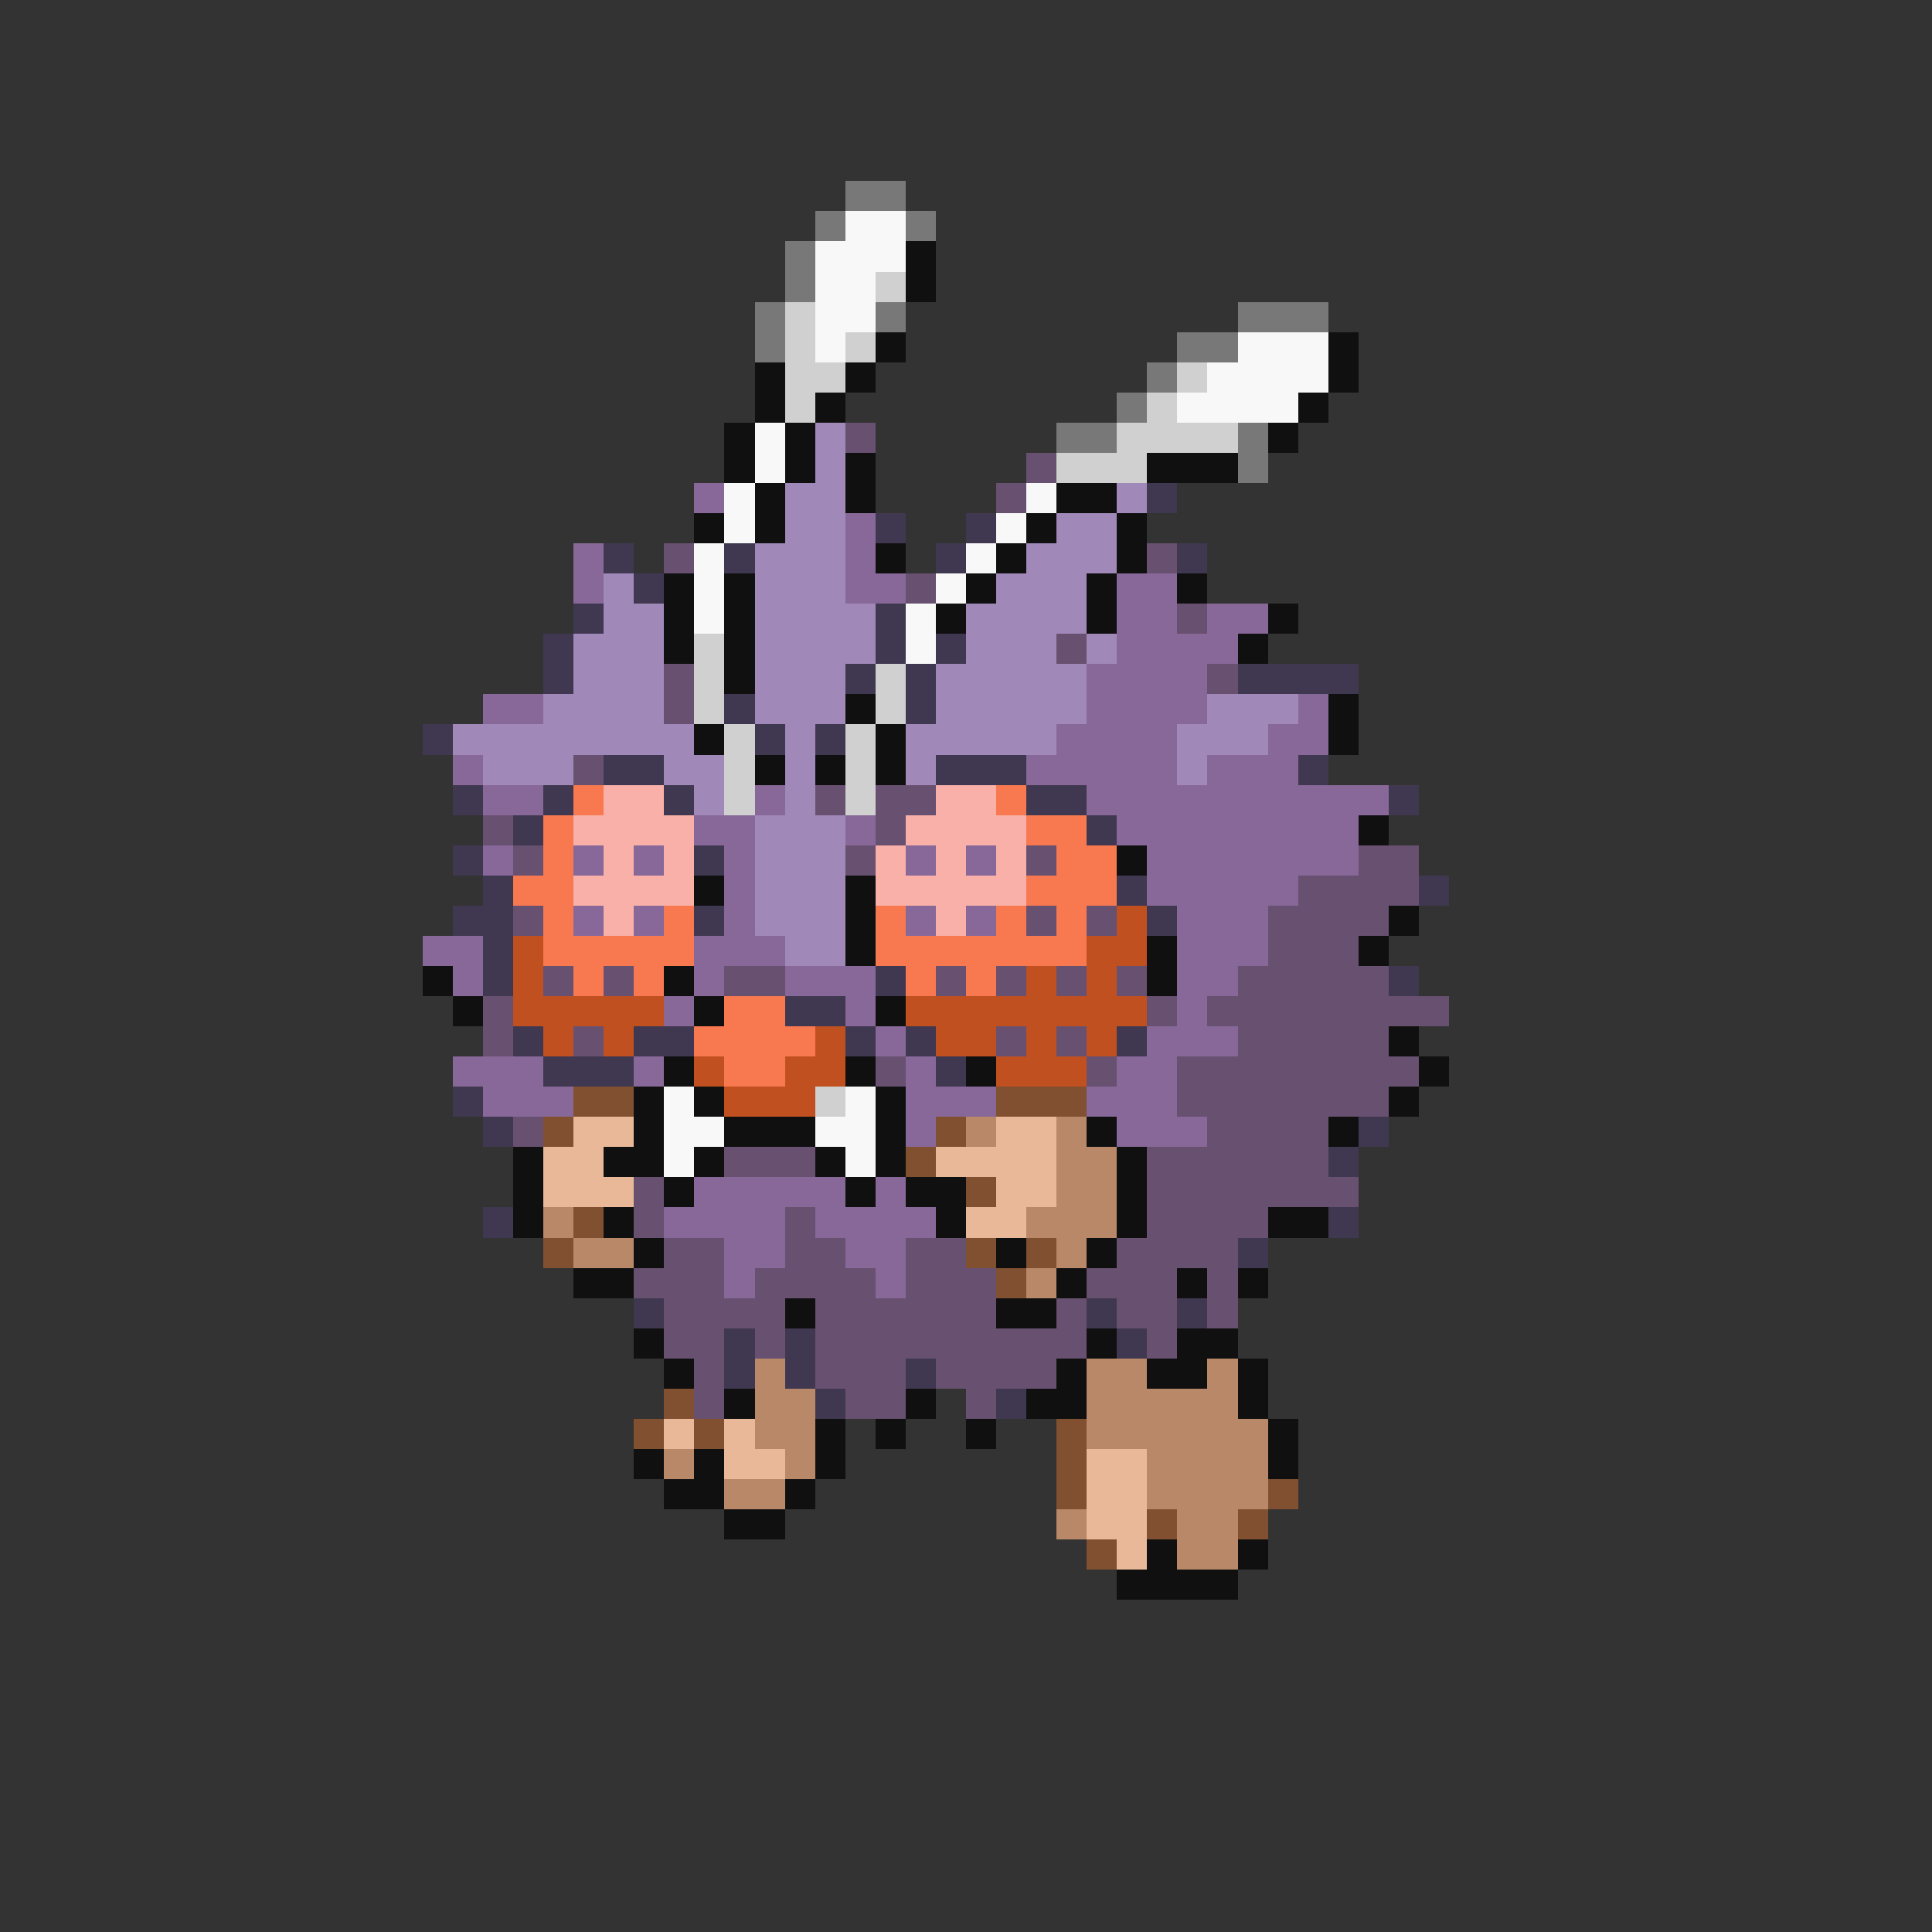 <svg xmlns="http://www.w3.org/2000/svg" viewBox="0 -0.5 64 64" shape-rendering="crispEdges">
<rect x="0" y="-0.5" width="64" height="64" fill="#333333" stroke="none"/>
<path stroke="#787878" d="M28 6h2M27 7h1M30 7h1M26 8h1M26 9h1M25 10h1M29 10h1M41 10h3M25 11h1M39 11h2M38 12h1M37 13h1M35 14h2M41 14h1M41 15h1" />
<path stroke="#f8f8f8" d="M28 7h2M27 8h3M27 9h2M27 10h2M27 11h1M41 11h3M40 12h4M39 13h4M25 14h1M25 15h1M24 16h1M34 16h1M24 17h1M33 17h1M23 18h1M32 18h1M23 19h1M31 19h1M23 20h1M30 20h1M30 21h1M22 36h1M28 36h1M22 37h2M27 37h2M22 38h1M28 38h1" />
<path stroke="#101010" d="M30 8h1M30 9h1M29 11h1M44 11h1M25 12h1M28 12h1M44 12h1M25 13h1M27 13h1M43 13h1M24 14h1M26 14h1M42 14h1M24 15h1M26 15h1M28 15h1M38 15h3M25 16h1M28 16h1M35 16h2M23 17h1M25 17h1M34 17h1M37 17h1M29 18h1M33 18h1M37 18h1M22 19h1M24 19h1M32 19h1M36 19h1M39 19h1M22 20h1M24 20h1M31 20h1M36 20h1M42 20h1M22 21h1M24 21h1M41 21h1M24 22h1M28 23h1M44 23h1M23 24h1M29 24h1M44 24h1M25 25h1M27 25h1M29 25h1M45 27h1M37 28h1M23 29h1M28 29h1M28 30h1M46 30h1M28 31h1M38 31h1M45 31h1M14 32h1M22 32h1M38 32h1M15 33h1M23 33h1M29 33h1M46 34h1M22 35h1M28 35h1M32 35h1M47 35h1M21 36h1M23 36h1M29 36h1M46 36h1M21 37h1M24 37h3M29 37h1M36 37h1M44 37h1M17 38h1M20 38h2M23 38h1M27 38h1M29 38h1M37 38h1M17 39h1M22 39h1M28 39h1M30 39h2M37 39h1M17 40h1M20 40h1M31 40h1M37 40h1M42 40h2M21 41h1M33 41h1M36 41h1M19 42h2M35 42h1M39 42h1M41 42h1M26 43h1M33 43h2M21 44h1M36 44h1M39 44h2M22 45h1M35 45h1M38 45h2M41 45h1M24 46h1M30 46h1M34 46h2M41 46h1M27 47h1M29 47h1M32 47h1M42 47h1M21 48h1M23 48h1M27 48h1M42 48h1M22 49h2M26 49h1M24 50h2M38 51h1M41 51h1M37 52h4" />
<path stroke="#d0d0d0" d="M29 9h1M26 10h1M26 11h1M28 11h1M26 12h2M39 12h1M26 13h1M38 13h1M37 14h4M35 15h3M23 21h1M23 22h1M29 22h1M23 23h1M29 23h1M24 24h1M28 24h1M24 25h1M28 25h1M24 26h1M28 26h1M27 36h1" />
<path stroke="#a088b8" d="M27 14h1M27 15h1M26 16h2M37 16h1M26 17h2M35 17h2M25 18h3M34 18h3M20 19h1M25 19h3M33 19h3M20 20h2M25 20h4M32 20h4M19 21h3M25 21h4M32 21h3M36 21h1M19 22h3M25 22h3M31 22h5M18 23h4M25 23h3M31 23h5M40 23h3M15 24h8M26 24h1M30 24h5M39 24h3M16 25h3M22 25h2M26 25h1M30 25h1M39 25h1M23 26h1M26 26h1M25 27h3M25 28h3M25 29h3M25 30h3M26 31h2" />
<path stroke="#685070" d="M28 14h1M34 15h1M33 16h1M22 18h1M38 18h1M30 19h1M39 20h1M35 21h1M22 22h1M40 22h1M22 23h1M19 25h1M27 26h1M29 26h2M16 27h1M29 27h1M17 28h1M28 28h1M34 28h1M45 28h2M43 29h4M17 30h1M34 30h1M36 30h1M42 30h4M42 31h3M18 32h1M20 32h1M24 32h2M31 32h1M33 32h1M35 32h1M37 32h1M41 32h5M16 33h1M38 33h1M40 33h8M16 34h1M19 34h1M33 34h1M35 34h1M41 34h5M29 35h1M36 35h1M39 35h8M39 36h7M17 37h1M40 37h4M24 38h3M38 38h6M21 39h1M38 39h7M21 40h1M26 40h1M38 40h4M22 41h2M26 41h2M30 41h2M37 41h4M21 42h3M25 42h4M30 42h3M36 42h3M40 42h1M22 43h4M27 43h6M35 43h1M37 43h2M40 43h1M22 44h2M25 44h1M27 44h9M38 44h1M23 45h1M27 45h3M31 45h4M23 46h1M28 46h2M32 46h1" />
<path stroke="#886898" d="M23 16h1M28 17h1M19 18h1M28 18h1M19 19h1M28 19h2M37 19h2M37 20h2M40 20h2M37 21h4M36 22h4M16 23h2M36 23h4M43 23h1M35 24h4M42 24h2M15 25h1M34 25h5M40 25h3M16 26h2M25 26h1M36 26h10M23 27h2M28 27h1M37 27h8M16 28h1M19 28h1M21 28h1M24 28h1M30 28h1M32 28h1M38 28h7M24 29h1M38 29h5M19 30h1M21 30h1M24 30h1M30 30h1M32 30h1M39 30h3M14 31h2M23 31h3M39 31h3M15 32h1M23 32h1M26 32h3M39 32h2M22 33h1M28 33h1M39 33h1M29 34h1M38 34h3M15 35h3M21 35h1M30 35h1M37 35h2M16 36h3M30 36h3M36 36h3M30 37h1M37 37h3M23 39h5M29 39h1M22 40h4M27 40h4M24 41h2M28 41h2M24 42h1M29 42h1" />
<path stroke="#403850" d="M38 16h1M29 17h1M32 17h1M20 18h1M24 18h1M31 18h1M39 18h1M21 19h1M19 20h1M29 20h1M18 21h1M29 21h1M31 21h1M18 22h1M28 22h1M30 22h1M41 22h4M24 23h1M30 23h1M14 24h1M25 24h1M27 24h1M20 25h2M31 25h3M43 25h1M15 26h1M18 26h1M22 26h1M34 26h2M46 26h1M17 27h1M36 27h1M15 28h1M23 28h1M16 29h1M37 29h1M47 29h1M15 30h2M23 30h1M38 30h1M16 31h1M16 32h1M29 32h1M46 32h1M26 33h2M17 34h1M21 34h2M28 34h1M30 34h1M37 34h1M18 35h3M31 35h1M15 36h1M16 37h1M45 37h1M44 38h1M16 40h1M44 40h1M41 41h1M21 43h1M36 43h1M39 43h1M24 44h1M26 44h1M37 44h1M24 45h1M26 45h1M30 45h1M27 46h1M33 46h1" />
<path stroke="#f87850" d="M19 26h1M33 26h1M18 27h1M34 27h2M18 28h1M35 28h2M17 29h2M34 29h3M18 30h1M22 30h1M29 30h1M33 30h1M35 30h1M18 31h5M29 31h7M19 32h1M21 32h1M30 32h1M32 32h1M24 33h2M23 34h4M24 35h2" />
<path stroke="#f8b0a8" d="M20 26h2M31 26h2M19 27h4M30 27h4M20 28h1M22 28h1M29 28h1M31 28h1M33 28h1M19 29h4M29 29h5M20 30h1M31 30h1" />
<path stroke="#c05020" d="M37 30h1M17 31h1M36 31h2M17 32h1M34 32h1M36 32h1M17 33h5M30 33h8M18 34h1M20 34h1M27 34h1M31 34h2M34 34h1M36 34h1M23 35h1M26 35h2M33 35h3M24 36h3" />
<path stroke="#805030" d="M19 36h2M33 36h3M18 37h1M31 37h1M30 38h1M32 39h1M19 40h1M18 41h1M32 41h1M34 41h1M33 42h1M22 46h1M21 47h1M23 47h1M35 47h1M35 48h1M35 49h1M42 49h1M38 50h1M41 50h1M36 51h1" />
<path stroke="#e8b898" d="M19 37h2M33 37h2M18 38h2M31 38h4M18 39h3M33 39h2M32 40h2M22 47h1M24 47h1M24 48h2M36 48h2M36 49h2M36 50h2M37 51h1" />
<path stroke="#b88868" d="M32 37h1M35 37h1M35 38h2M35 39h2M18 40h1M34 40h3M19 41h2M35 41h1M34 42h1M25 45h1M36 45h2M40 45h1M25 46h2M36 46h5M25 47h2M36 47h6M22 48h1M26 48h1M38 48h4M24 49h2M38 49h4M35 50h1M39 50h2M39 51h2" />
</svg>